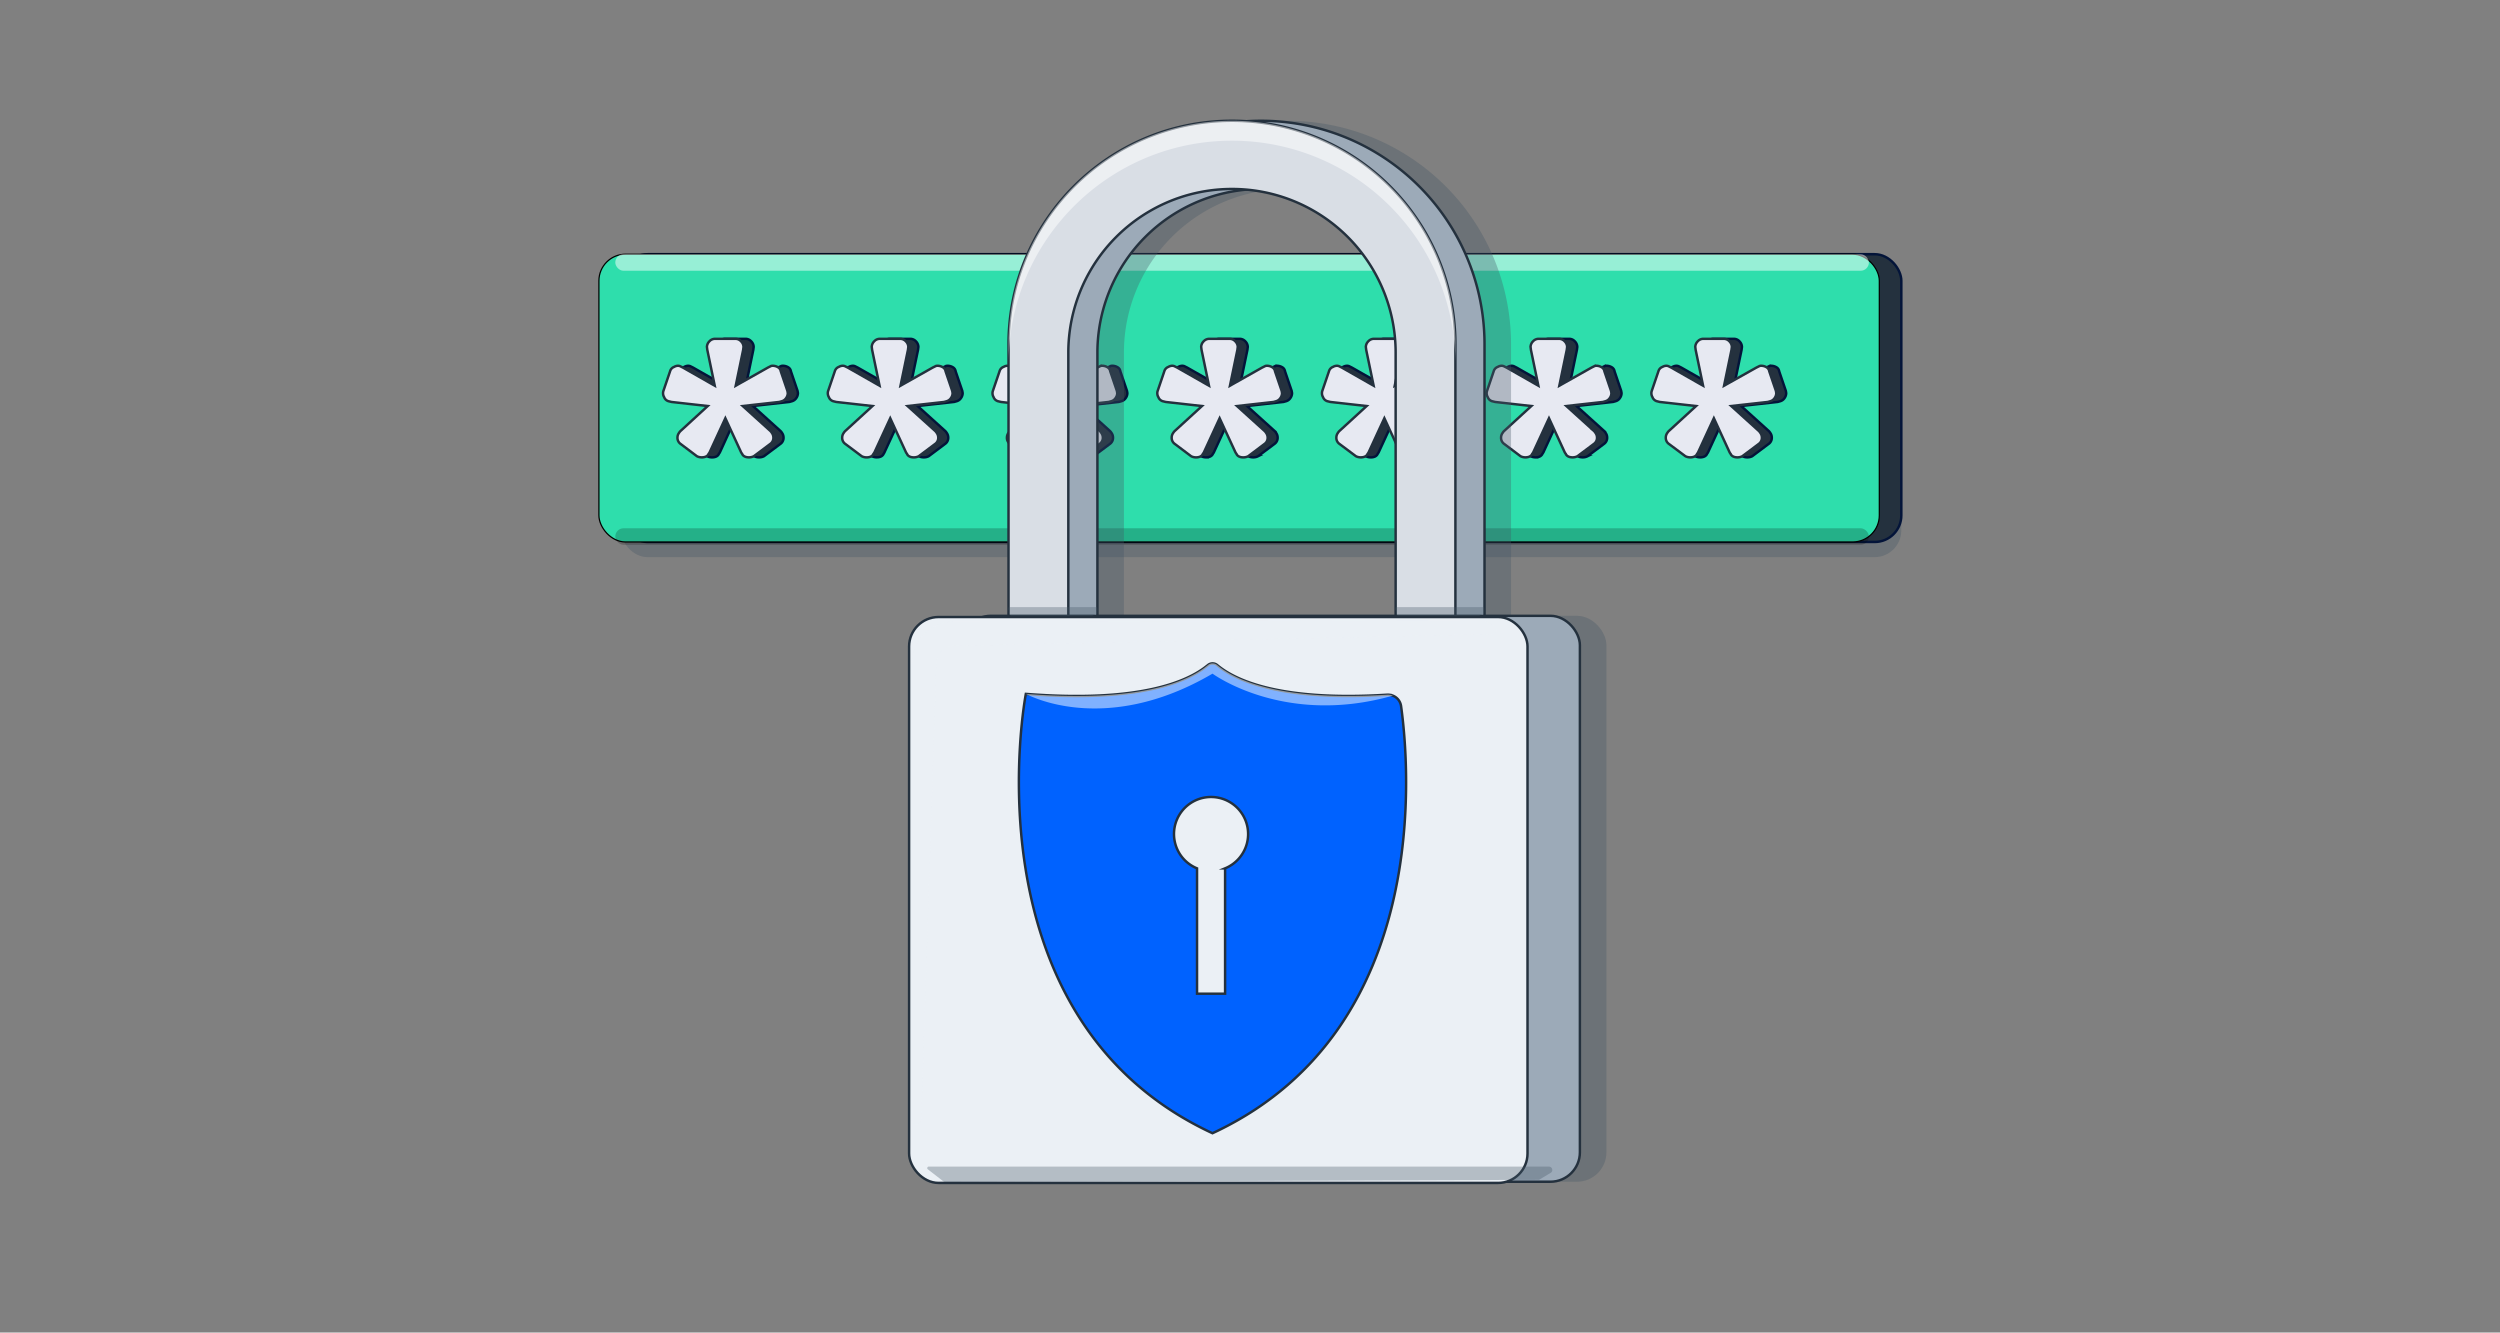 <svg xmlns="http://www.w3.org/2000/svg" viewBox="0 0 2017 1075.09"><rect x="0" y="0" width="2017" height="1075.09" fill="#808080" stroke="none"/><defs><style>.cls-1{isolation:isolate;}.cls-2{fill:none;}.cls-3{fill:#455666;opacity:0.33;}.cls-3,.cls-7{mix-blend-mode:multiply;}.cls-4{fill:#24313e;stroke:#031439;}.cls-10,.cls-11,.cls-12,.cls-4,.cls-5,.cls-8,.cls-9{stroke-miterlimit:10;}.cls-10,.cls-11,.cls-12,.cls-4,.cls-8,.cls-9{stroke-width:2px;}.cls-5{fill:#2edeac;stroke:#000;}.cls-6{fill:#fff;opacity:0.5;}.cls-13,.cls-6{mix-blend-mode:overlay;}.cls-7{opacity:0.21;}.cls-8{fill:#e7e9f2;}.cls-10,.cls-11,.cls-12,.cls-8,.cls-9{stroke:#24313e;}.cls-9{fill:#9caab8;}.cls-10{fill:#d9dee5;}.cls-11,.cls-14{fill:#ebf0f5;}.cls-12{fill:#0062ff;}.cls-13{opacity:0.39;}</style></defs><g class="cls-1"><g id="Layer_2" data-name="Layer 2"><g id="Layer_1-2" data-name="Layer 1"><rect class="cls-2" width="2017" height="1075.09"></rect><rect class="cls-3" x="500.92" y="224.53" width="1033.03" height="224.96" rx="21.49"></rect><rect class="cls-4" x="500.96" y="205.09" width="1033.03" height="232.18" rx="21.49"></rect><rect class="cls-5" x="483.2" y="205.09" width="1033.03" height="232.18" rx="21.49"></rect><rect class="cls-6" x="496.41" y="205.13" width="1011.41" height="13.31" rx="6.66"></rect><rect class="cls-7" x="496.41" y="426.21" width="1011.41" height="13.31" rx="6.66"></rect><path class="cls-4" d="M557.41,358.28a6,6,0,0,1-2.68-5.36,6.38,6.38,0,0,1,1.19-3.58,8.35,8.35,0,0,1,1.79-2.08l21.45-19.67L550,324.31l-2.38-.59a5.28,5.28,0,0,1-3.58-3.28,6.22,6.22,0,0,1-.89-3.28,5.59,5.59,0,0,1,.29-1.79l5.37-15.79a5.26,5.26,0,0,1,3.28-3.57,6.19,6.19,0,0,1,3.27-.9,4.83,4.83,0,0,1,1.49.3l2.39,1.19,25.62,14.6-6-28.9-.3-2.39a6.53,6.53,0,0,1,1.94-4.47,6.12,6.12,0,0,1,4.62-2.08h16.39a6.13,6.13,0,0,1,4.62,2.08,6.51,6.51,0,0,1,1.93,4.47l-.29,2.39-6,28.9,25.92-14.6,2.38-1.19a3.32,3.32,0,0,1,1.49-.3,8.11,8.11,0,0,1,4.32,1.19,4.49,4.49,0,0,1,2.24,3.28l5.36,15.79.3,1.79a7,7,0,0,1-1.34,4,6.14,6.14,0,0,1-3.43,2.54l-2.08.59-29.5,3.28,21.75,19.67a8.35,8.35,0,0,1,1.79,2.08,6.45,6.45,0,0,1,1.19,3.58,6,6,0,0,1-2.68,5.36l-13.11,9.83a8.52,8.52,0,0,1-3.88.9c-2.58,0-4.37-.79-5.36-2.39a.86.86,0,0,0-.3-.59,6.74,6.74,0,0,1-.89-1.49l-12.52-27.12L581,364.54a7.06,7.06,0,0,1-.9,1.49.85.85,0,0,0-.29.59c-1,1.6-2.79,2.39-5.37,2.39a8.47,8.47,0,0,1-3.87-.9Z"></path><path class="cls-4" d="M690.3,358.28a6,6,0,0,1-2.68-5.36,6.45,6.45,0,0,1,1.19-3.58,8.35,8.35,0,0,1,1.79-2.08l21.45-19.67-29.2-3.28-2.38-.59a5.29,5.29,0,0,1-3.57-3.28,6.22,6.22,0,0,1-.9-3.28,5.6,5.6,0,0,1,.3-1.79l5.36-15.79a5.29,5.29,0,0,1,3.28-3.57,6.22,6.22,0,0,1,3.28-.9,4.94,4.94,0,0,1,1.49.3l2.38,1.19,25.63,14.6-6-28.9-.3-2.39a6.48,6.48,0,0,1,1.94-4.47,6.1,6.1,0,0,1,4.61-2.08H734.4a6.12,6.12,0,0,1,4.62,2.08,6.53,6.53,0,0,1,1.94,4.47l-.3,2.39-6,28.9,25.92-14.6,2.39-1.19a3.27,3.27,0,0,1,1.49-.3,8.14,8.14,0,0,1,4.32,1.19,4.48,4.48,0,0,1,2.23,3.28l5.37,15.79.3,1.79a6.93,6.93,0,0,1-1.35,4,6.15,6.15,0,0,1-3.42,2.54l-2.09.59-29.5,3.28,21.75,19.67a8.1,8.1,0,0,1,1.79,2.08,6.45,6.45,0,0,1,1.19,3.58,6,6,0,0,1-2.68,5.36l-13.11,9.83a8.47,8.47,0,0,1-3.87.9c-2.59,0-4.37-.79-5.37-2.39a.89.89,0,0,0-.29-.59,7.06,7.06,0,0,1-.9-1.49l-12.51-27.12-12.52,27.12A7.66,7.66,0,0,1,713,366a.86.86,0,0,0-.3.59c-1,1.6-2.78,2.39-5.36,2.39a8.55,8.55,0,0,1-3.88-.9Z"></path><path class="cls-4" d="M823.2,358.28a6,6,0,0,1-2.68-5.36,6.38,6.38,0,0,1,1.19-3.58,8.35,8.35,0,0,1,1.79-2.08L845,327.59l-29.2-3.28-2.38-.59a5.28,5.28,0,0,1-3.58-3.28,6.22,6.22,0,0,1-.89-3.28,5.59,5.59,0,0,1,.29-1.79l5.37-15.79a5.26,5.26,0,0,1,3.28-3.57,6.19,6.19,0,0,1,3.27-.9,4.83,4.83,0,0,1,1.49.3L825,296.6l25.62,14.6-6-28.9-.29-2.39a6.51,6.51,0,0,1,1.93-4.47,6.12,6.12,0,0,1,4.62-2.08H867.3a6.13,6.13,0,0,1,4.62,2.08,6.53,6.53,0,0,1,1.94,4.47l-.3,2.39-6,28.9,25.92-14.6,2.38-1.19a3.32,3.32,0,0,1,1.49-.3,8.11,8.11,0,0,1,4.32,1.19,4.47,4.47,0,0,1,2.24,3.28l5.36,15.79.3,1.79a7,7,0,0,1-1.34,4,6.14,6.14,0,0,1-3.43,2.54l-2.08.59-29.5,3.28L895,347.26a8.35,8.35,0,0,1,1.79,2.08,6.45,6.45,0,0,1,1.19,3.58,6,6,0,0,1-2.68,5.36l-13.11,9.83a8.5,8.5,0,0,1-3.87.9c-2.59,0-4.38-.79-5.37-2.39a.86.86,0,0,0-.3-.59,6.74,6.74,0,0,1-.89-1.49l-12.52-27.12-12.51,27.12a7.66,7.66,0,0,1-.89,1.49.86.86,0,0,0-.3.59c-1,1.6-2.79,2.39-5.37,2.39a8.47,8.47,0,0,1-3.87-.9Z"></path><path class="cls-4" d="M956.09,358.28a6,6,0,0,1-2.68-5.36,6.39,6.39,0,0,1,1.2-3.58,8.17,8.17,0,0,1,1.78-2.08l21.46-19.67-29.2-3.28-2.39-.59a5.29,5.29,0,0,1-3.57-3.28,6.22,6.22,0,0,1-.9-3.28,5.6,5.6,0,0,1,.3-1.79l5.36-15.79a5.29,5.29,0,0,1,3.28-3.57,6.22,6.22,0,0,1,3.28-.9,4.94,4.94,0,0,1,1.49.3l2.38,1.19,25.63,14.6-6-28.9-.3-2.39a6.48,6.48,0,0,1,1.94-4.47,6.11,6.11,0,0,1,4.61-2.08h16.39a6.12,6.12,0,0,1,4.62,2.08,6.53,6.53,0,0,1,1.94,4.47l-.3,2.39-6,28.9,25.93-14.6,2.38-1.19a3.29,3.29,0,0,1,1.49-.3,8.11,8.11,0,0,1,4.32,1.19,4.48,4.48,0,0,1,2.23,3.28l5.37,15.79.3,1.79a6.93,6.93,0,0,1-1.35,4,6.12,6.12,0,0,1-3.42,2.54l-2.09.59-29.5,3.28,21.76,19.67a8.17,8.17,0,0,1,1.78,2.08,6.38,6.38,0,0,1,1.19,3.58,6,6,0,0,1-2.68,5.36l-13.11,9.83a8.47,8.47,0,0,1-3.87.9c-2.58,0-4.37-.79-5.36-2.39a.91.91,0,0,0-.3-.59,7.06,7.06,0,0,1-.9-1.49l-12.51-27.12-12.52,27.12a7.17,7.17,0,0,1-.89,1.49.86.86,0,0,0-.3.59c-1,1.6-2.78,2.39-5.36,2.39a8.55,8.55,0,0,1-3.88-.9Z"></path><path class="cls-4" d="M1089,358.28a6,6,0,0,1-2.68-5.36,6.38,6.38,0,0,1,1.19-3.58,8.35,8.35,0,0,1,1.79-2.08l21.45-19.67-29.2-3.28-2.38-.59a5.3,5.3,0,0,1-3.58-3.28,6.31,6.31,0,0,1-.89-3.28,5.6,5.6,0,0,1,.3-1.79l5.36-15.79a5.26,5.26,0,0,1,3.28-3.57,6.19,6.19,0,0,1,3.27-.9,4.83,4.83,0,0,1,1.49.3l2.39,1.19,25.62,14.6-6-28.9-.3-2.39a6.51,6.51,0,0,1,1.93-4.47,6.12,6.12,0,0,1,4.62-2.08h16.39a6.13,6.13,0,0,1,4.62,2.08,6.53,6.53,0,0,1,1.94,4.47l-.3,2.39-6,28.9,25.92-14.6,2.39-1.19a3.27,3.27,0,0,1,1.49-.3,8.16,8.16,0,0,1,4.32,1.19,4.48,4.48,0,0,1,2.23,3.28l5.36,15.79.3,1.79a6.92,6.92,0,0,1-1.34,4,6.15,6.15,0,0,1-3.42,2.54l-2.09.59-29.5,3.28,21.75,19.67a8.35,8.35,0,0,1,1.79,2.08,6.45,6.45,0,0,1,1.19,3.58,6,6,0,0,1-2.68,5.36L1148,368.11a8.5,8.5,0,0,1-3.87.9c-2.59,0-4.38-.79-5.37-2.39a.86.86,0,0,0-.3-.59,7.17,7.17,0,0,1-.89-1.49L1125,337.42l-12.51,27.12a7.66,7.66,0,0,1-.89,1.49.86.86,0,0,0-.3.59c-1,1.6-2.79,2.39-5.36,2.39a8.49,8.49,0,0,1-3.88-.9Z"></path><path class="cls-4" d="M1221.89,358.28a6,6,0,0,1-2.69-5.36,6.39,6.39,0,0,1,1.2-3.58,8.17,8.17,0,0,1,1.78-2.08l21.46-19.67-29.2-3.28-2.39-.59a5.29,5.29,0,0,1-3.57-3.28,6.22,6.22,0,0,1-.9-3.28,5.6,5.6,0,0,1,.3-1.79l5.36-15.79a5.29,5.29,0,0,1,3.28-3.57,6.22,6.22,0,0,1,3.28-.9,4.94,4.94,0,0,1,1.49.3l2.38,1.19,25.63,14.6-6-28.9-.3-2.39a6.48,6.48,0,0,1,1.94-4.47,6.12,6.12,0,0,1,4.62-2.08H1266a6.12,6.12,0,0,1,4.62,2.08,6.53,6.53,0,0,1,1.94,4.47l-.3,2.39-6,28.9,25.93-14.6,2.38-1.19a3.29,3.29,0,0,1,1.49-.3,8.11,8.11,0,0,1,4.32,1.19,4.49,4.49,0,0,1,2.24,3.28l5.36,15.79.3,1.79a7,7,0,0,1-1.34,4,6.17,6.17,0,0,1-3.43,2.54l-2.09.59-29.5,3.28,21.76,19.67a8.17,8.17,0,0,1,1.78,2.08,6.39,6.39,0,0,1,1.2,3.58,6,6,0,0,1-2.69,5.36l-13.11,9.83a8.47,8.47,0,0,1-3.87.9c-2.58,0-4.37-.79-5.36-2.39a.91.91,0,0,0-.3-.59,7.06,7.06,0,0,1-.9-1.49l-12.51-27.12-12.51,27.12a7.06,7.06,0,0,1-.9,1.49.86.86,0,0,0-.3.59c-1,1.6-2.78,2.39-5.36,2.39a8.47,8.47,0,0,1-3.87-.9Z"></path><path class="cls-4" d="M1354.78,358.28a6,6,0,0,1-2.68-5.36,6.45,6.45,0,0,1,1.19-3.58,8.35,8.35,0,0,1,1.79-2.08l21.45-19.67-29.2-3.28-2.38-.59a5.32,5.32,0,0,1-3.58-3.28,6.31,6.31,0,0,1-.89-3.28,5.6,5.6,0,0,1,.3-1.79l5.36-15.79a5.29,5.29,0,0,1,3.28-3.57,6.2,6.2,0,0,1,3.28-.9,4.94,4.94,0,0,1,1.49.3l2.38,1.19,25.63,14.6-6-28.9-.3-2.39a6.48,6.48,0,0,1,1.94-4.47,6.1,6.1,0,0,1,4.61-2.08h16.39a6.12,6.12,0,0,1,4.62,2.08,6.53,6.53,0,0,1,1.94,4.47l-.3,2.39-6,28.9,25.92-14.6,2.39-1.19a3.27,3.27,0,0,1,1.49-.3,8.16,8.16,0,0,1,4.32,1.19,4.48,4.48,0,0,1,2.23,3.28l5.37,15.79.29,1.79a6.92,6.92,0,0,1-1.34,4,6.15,6.15,0,0,1-3.42,2.54l-2.09.59-29.5,3.28,21.75,19.67a8.1,8.1,0,0,1,1.79,2.08,6.45,6.45,0,0,1,1.19,3.58,6,6,0,0,1-2.68,5.36l-13.11,9.83a8.5,8.5,0,0,1-3.87.9c-2.59,0-4.38-.79-5.37-2.39a.86.86,0,0,0-.3-.59,7.17,7.17,0,0,1-.89-1.49l-12.51-27.12-12.52,27.12a7.66,7.66,0,0,1-.89,1.49.86.86,0,0,0-.3.59c-1,1.6-2.79,2.39-5.36,2.39a8.49,8.49,0,0,1-3.88-.9Z"></path><path class="cls-8" d="M549.27,358.28a6,6,0,0,1-2.68-5.36,6.38,6.38,0,0,1,1.19-3.58,8.1,8.1,0,0,1,1.79-2.08L571,327.59l-29.2-3.28-2.38-.59a5.28,5.28,0,0,1-3.58-3.28,6.22,6.22,0,0,1-.89-3.28,5.59,5.59,0,0,1,.29-1.79l5.37-15.79a5.26,5.26,0,0,1,3.28-3.57,6.19,6.19,0,0,1,3.27-.9,4.83,4.83,0,0,1,1.49.3l2.39,1.19,25.62,14.6-6-28.9-.3-2.39a6.53,6.53,0,0,1,1.94-4.47,6.12,6.12,0,0,1,4.62-2.08h16.39a6.13,6.13,0,0,1,4.62,2.08,6.51,6.51,0,0,1,1.93,4.47l-.29,2.39-6,28.9,25.92-14.6,2.38-1.19a3.32,3.32,0,0,1,1.49-.3,8.11,8.11,0,0,1,4.32,1.19,4.49,4.49,0,0,1,2.24,3.28l5.36,15.79.3,1.79a7,7,0,0,1-1.34,4,6.14,6.14,0,0,1-3.43,2.54l-2.08.59-29.5,3.28,21.75,19.67a8.35,8.35,0,0,1,1.79,2.08,6.45,6.45,0,0,1,1.19,3.58,6,6,0,0,1-2.68,5.36l-13.11,9.83a8.55,8.55,0,0,1-3.88.9c-2.58,0-4.37-.79-5.36-2.39a.86.86,0,0,0-.3-.59,6.74,6.74,0,0,1-.89-1.49l-12.52-27.12-12.51,27.12a7.06,7.06,0,0,1-.9,1.49.85.85,0,0,0-.29.59c-1,1.6-2.79,2.39-5.37,2.39a8.47,8.47,0,0,1-3.87-.9Z"></path><path class="cls-8" d="M682.16,358.28a6,6,0,0,1-2.68-5.36,6.45,6.45,0,0,1,1.19-3.58,8.35,8.35,0,0,1,1.79-2.08l21.45-19.67-29.2-3.28-2.38-.59a5.32,5.32,0,0,1-3.58-3.28,6.31,6.31,0,0,1-.89-3.28,5.6,5.6,0,0,1,.3-1.79l5.36-15.79A5.29,5.29,0,0,1,676.8,296a6.22,6.22,0,0,1,3.28-.9,4.94,4.94,0,0,1,1.49.3L684,296.6l25.63,14.6-6-28.9-.3-2.39a6.48,6.48,0,0,1,1.94-4.47,6.1,6.1,0,0,1,4.61-2.08h16.39a6.12,6.12,0,0,1,4.62,2.08,6.53,6.53,0,0,1,1.94,4.47l-.3,2.39-6,28.9,25.92-14.6,2.39-1.19a3.27,3.27,0,0,1,1.49-.3,8.16,8.16,0,0,1,4.32,1.19,4.48,4.48,0,0,1,2.23,3.28l5.37,15.79.3,1.79a6.93,6.93,0,0,1-1.35,4,6.15,6.15,0,0,1-3.42,2.54l-2.09.59-29.5,3.28L754,347.26a8.1,8.1,0,0,1,1.79,2.08,6.45,6.45,0,0,1,1.19,3.58,6,6,0,0,1-2.68,5.36l-13.11,9.83a8.47,8.47,0,0,1-3.87.9c-2.59,0-4.37-.79-5.37-2.39a.89.89,0,0,0-.29-.59,7.06,7.06,0,0,1-.9-1.49l-12.51-27.12L705.7,364.54a7.66,7.66,0,0,1-.89,1.49.86.86,0,0,0-.3.59c-1,1.6-2.78,2.39-5.36,2.39a8.49,8.49,0,0,1-3.88-.9Z"></path><path class="cls-8" d="M815.06,358.28a6,6,0,0,1-2.68-5.36,6.38,6.38,0,0,1,1.19-3.58,8.35,8.35,0,0,1,1.79-2.08l21.45-19.67-29.2-3.28-2.38-.59a5.28,5.28,0,0,1-3.58-3.28,6.22,6.22,0,0,1-.89-3.28,5.59,5.59,0,0,1,.29-1.79l5.37-15.79A5.26,5.26,0,0,1,809.7,296a6.19,6.19,0,0,1,3.27-.9,4.83,4.83,0,0,1,1.49.3l2.39,1.19,25.62,14.6-6-28.9-.3-2.39a6.53,6.53,0,0,1,1.94-4.47,6.12,6.12,0,0,1,4.62-2.08h16.39a6.13,6.13,0,0,1,4.62,2.08,6.53,6.53,0,0,1,1.94,4.47l-.3,2.39-6,28.9,25.92-14.6,2.38-1.19a3.32,3.32,0,0,1,1.49-.3,8.11,8.11,0,0,1,4.32,1.19,4.49,4.49,0,0,1,2.24,3.28l5.36,15.79.3,1.79a7,7,0,0,1-1.34,4,6.14,6.14,0,0,1-3.43,2.54l-2.08.59-29.5,3.28,21.75,19.67a8.35,8.35,0,0,1,1.79,2.08,6.45,6.45,0,0,1,1.19,3.58,6,6,0,0,1-2.68,5.36l-13.11,9.83a8.52,8.52,0,0,1-3.88.9c-2.58,0-4.37-.79-5.36-2.39a.86.86,0,0,0-.3-.59,6.74,6.74,0,0,1-.89-1.49l-12.52-27.12L838.6,364.54a7.06,7.06,0,0,1-.9,1.49.89.89,0,0,0-.29.59c-1,1.6-2.79,2.39-5.37,2.39a8.47,8.47,0,0,1-3.87-.9Z"></path><path class="cls-8" d="M948,358.28a6,6,0,0,1-2.68-5.36,6.45,6.45,0,0,1,1.19-3.58,8.35,8.35,0,0,1,1.79-2.08l21.46-19.67-29.2-3.28-2.39-.59a5.29,5.29,0,0,1-3.57-3.28,6.22,6.22,0,0,1-.9-3.28,5.6,5.6,0,0,1,.3-1.79l5.36-15.79a5.29,5.29,0,0,1,3.28-3.57,6.22,6.22,0,0,1,3.28-.9,4.94,4.94,0,0,1,1.49.3l2.38,1.19,25.63,14.6-6-28.9-.3-2.39a6.48,6.48,0,0,1,1.94-4.47,6.11,6.11,0,0,1,4.61-2.08h16.39a6.12,6.12,0,0,1,4.62,2.08,6.53,6.53,0,0,1,1.94,4.47l-.3,2.39-6,28.9,25.92-14.6,2.39-1.19a3.27,3.27,0,0,1,1.49-.3,8.11,8.11,0,0,1,4.32,1.19,4.48,4.48,0,0,1,2.23,3.28l5.37,15.79.3,1.79a6.93,6.93,0,0,1-1.35,4,6.12,6.12,0,0,1-3.42,2.54l-2.09.59L998,327.59l21.75,19.67a8.1,8.1,0,0,1,1.79,2.08,6.45,6.45,0,0,1,1.19,3.58,6,6,0,0,1-2.68,5.36L1007,368.11a8.47,8.47,0,0,1-3.87.9c-2.58,0-4.37-.79-5.36-2.39a.91.91,0,0,0-.3-.59,7.06,7.06,0,0,1-.9-1.49L984,337.42l-12.52,27.12a7.17,7.17,0,0,1-.89,1.49.86.86,0,0,0-.3.59c-1,1.6-2.78,2.39-5.36,2.39a8.55,8.55,0,0,1-3.88-.9Z"></path><path class="cls-8" d="M1080.85,358.28a6,6,0,0,1-2.68-5.36,6.38,6.38,0,0,1,1.19-3.58,8.35,8.35,0,0,1,1.79-2.08l21.45-19.67-29.2-3.28-2.38-.59a5.28,5.28,0,0,1-3.58-3.28,6.22,6.22,0,0,1-.89-3.28,5.88,5.88,0,0,1,.29-1.79l5.37-15.79a5.26,5.26,0,0,1,3.28-3.57,6.19,6.19,0,0,1,3.27-.9,4.83,4.83,0,0,1,1.49.3l2.39,1.19,25.62,14.6-6-28.9-.29-2.39a6.51,6.51,0,0,1,1.93-4.47,6.12,6.12,0,0,1,4.62-2.08H1125a6.13,6.13,0,0,1,4.62,2.08,6.53,6.53,0,0,1,1.94,4.47l-.3,2.39-6,28.9,25.92-14.6,2.39-1.19a3.27,3.27,0,0,1,1.49-.3,8.16,8.16,0,0,1,4.32,1.19,4.48,4.48,0,0,1,2.23,3.28l5.36,15.79.3,1.79a6.92,6.92,0,0,1-1.34,4,6.14,6.14,0,0,1-3.43,2.54l-2.08.59-29.5,3.28,21.75,19.67a8.35,8.35,0,0,1,1.79,2.08,6.45,6.45,0,0,1,1.19,3.58,6,6,0,0,1-2.68,5.36l-13.11,9.83a8.5,8.5,0,0,1-3.87.9c-2.59,0-4.38-.79-5.37-2.39a.86.86,0,0,0-.3-.59,6.74,6.74,0,0,1-.89-1.49l-12.52-27.12-12.51,27.12a7.66,7.66,0,0,1-.89,1.49.86.86,0,0,0-.3.59c-1,1.6-2.79,2.39-5.36,2.39a8.49,8.49,0,0,1-3.88-.9Z"></path><path class="cls-8" d="M1213.75,358.28a6,6,0,0,1-2.69-5.36,6.39,6.39,0,0,1,1.2-3.58,8.17,8.17,0,0,1,1.78-2.08l21.46-19.67-29.2-3.28-2.39-.59a5.29,5.29,0,0,1-3.57-3.28,6.22,6.22,0,0,1-.9-3.28,5.6,5.6,0,0,1,.3-1.79l5.36-15.79a5.29,5.29,0,0,1,3.28-3.57,6.22,6.22,0,0,1,3.28-.9,4.94,4.94,0,0,1,1.49.3l2.38,1.19,25.63,14.6-6-28.9-.3-2.39a6.48,6.48,0,0,1,1.94-4.47,6.12,6.12,0,0,1,4.62-2.08h16.38a6.12,6.12,0,0,1,4.62,2.08,6.53,6.53,0,0,1,1.94,4.47l-.3,2.39-6,28.9,25.93-14.6,2.38-1.19a3.29,3.29,0,0,1,1.49-.3,8.11,8.11,0,0,1,4.32,1.19,4.49,4.49,0,0,1,2.24,3.28l5.36,15.79.3,1.79a7,7,0,0,1-1.34,4,6.17,6.17,0,0,1-3.43,2.54l-2.09.59-29.5,3.28,21.76,19.67a8.17,8.17,0,0,1,1.78,2.08,6.39,6.39,0,0,1,1.2,3.58,6,6,0,0,1-2.69,5.36l-13.11,9.83a8.47,8.47,0,0,1-3.87.9c-2.58,0-4.37-.79-5.36-2.39a.91.91,0,0,0-.3-.59,7.06,7.06,0,0,1-.9-1.49l-12.51-27.12-12.52,27.12a6.74,6.74,0,0,1-.89,1.49.86.86,0,0,0-.3.59c-1,1.6-2.78,2.39-5.36,2.39a8.47,8.47,0,0,1-3.87-.9Z"></path><path class="cls-8" d="M1346.64,358.28a6,6,0,0,1-2.68-5.36,6.38,6.38,0,0,1,1.19-3.58,8.35,8.35,0,0,1,1.79-2.08l21.45-19.67-29.2-3.28-2.38-.59a5.3,5.3,0,0,1-3.58-3.28,6.31,6.31,0,0,1-.89-3.28,5.6,5.6,0,0,1,.3-1.79l5.36-15.79a5.29,5.29,0,0,1,3.28-3.57,6.19,6.19,0,0,1,3.27-.9,4.83,4.83,0,0,1,1.49.3l2.39,1.19,25.63,14.6-6-28.9-.3-2.39a6.48,6.48,0,0,1,1.94-4.47,6.1,6.1,0,0,1,4.61-2.08h16.39a6.12,6.12,0,0,1,4.62,2.08,6.53,6.53,0,0,1,1.94,4.47l-.3,2.39-6,28.9L1417,296.6l2.39-1.19a3.27,3.27,0,0,1,1.49-.3,8.16,8.16,0,0,1,4.32,1.19,4.48,4.48,0,0,1,2.23,3.28l5.37,15.79.29,1.79a6.92,6.92,0,0,1-1.34,4,6.15,6.15,0,0,1-3.42,2.54l-2.09.59-29.5,3.28,21.75,19.67a8.1,8.1,0,0,1,1.79,2.08,6.45,6.45,0,0,1,1.19,3.58,6,6,0,0,1-2.68,5.36l-13.11,9.83a8.5,8.5,0,0,1-3.87.9c-2.59,0-4.38-.79-5.37-2.39a.86.86,0,0,0-.3-.59,7.17,7.17,0,0,1-.89-1.49l-12.51-27.12-12.52,27.12a7.66,7.66,0,0,1-.89,1.49.86.86,0,0,0-.3.59c-1,1.6-2.79,2.39-5.36,2.39a8.49,8.49,0,0,1-3.88-.9Z"></path><path class="cls-3" d="M1219.11,277.72V500.29h-48.23V284.51a132,132,0,1,0-264.09,0V500.29H858.56V277.72c0-99.56,80.72-180.27,180.28-180.27a180.27,180.27,0,0,1,180.27,180.27Z"></path><rect class="cls-3" x="797.12" y="496.84" width="498.94" height="456.58" rx="23.75"></rect><path class="cls-9" d="M1197.71,277.72V500.29h-48.24V284.51a132,132,0,1,0-264.08,0V500.29H837.15V277.72c0-99.56,80.72-180.27,180.29-180.27a180.27,180.27,0,0,1,180.27,180.27Z"></path><path class="cls-10" d="M1174.22,277.72V500.29H1126V284.51a132,132,0,1,0-264.08,0V500.29H813.67V277.72c0-99.56,80.72-180.27,180.28-180.27a180.25,180.25,0,0,1,180.27,180.27Z"></path><rect class="cls-9" x="775.72" y="496.84" width="498.94" height="456.58" rx="23.75"></rect><rect class="cls-11" x="733.46" y="497.81" width="498.94" height="456.58" rx="23.75"></rect><path class="cls-12" d="M1130.4,569.73a10.64,10.64,0,0,0-6.65-8.48l-.57-.21a10.73,10.73,0,0,0-4.09-.54C1034,565.84,997.72,549.21,983,537.37c-.32-.25-.62-.5-.92-.75a5.87,5.87,0,0,0-7.58,0l-1,.77c-15.29,12.29-53.67,29.72-145.85,22.44,0,0-49.55,257,145.85,352.22,1.57.76,3.14,1.5,4.73,2.24,1.6-.74,3.17-1.48,4.73-2.24C1155.5,828,1137.09,617.84,1130.4,569.73Zm-142,130.86V801.71H965.77V700.59a29.9,29.9,0,1,1,22.62,0Z"></path><path class="cls-6" d="M1123.75,561.25c-87.59,25-145.49-17.75-145.49-17.75-88,51.61-150.58,16.31-150.58,16.31,92.18,7.28,130.56-10.15,145.85-22.44l1-.77a5.87,5.87,0,0,1,7.58,0c.3.25.6.5.92.75,14.74,11.84,51,28.47,136.11,23.13a10.73,10.73,0,0,1,4.09.54Z"></path><path class="cls-6" d="M1174.23,277.71v16.06A180.24,180.24,0,0,0,994,113.51c-99.55,0-180.29,80.7-180.29,180.26V277.71c0-99.55,80.74-180.26,180.29-180.26a180.25,180.25,0,0,1,180.28,180.26Z"></path><path class="cls-3" d="M1241.32,951.88l-479.09,1.78a1.25,1.25,0,0,1-.76-.26l-12.88-10a1.23,1.23,0,0,1,.76-2.21h500.33a2.73,2.73,0,0,1,1.4,5.06L1242,951.7A1.18,1.18,0,0,1,1241.32,951.88Z"></path><path class="cls-3" d="M881.32,497h-66c-2.13-5.35,0,.17,0,0l-1.59-4.93a4.66,4.66,0,0,1,.11-2.21H885c.39,0,.54,3.63.2,5.05l-.31,2.09C885.88,493.61,881.36,497,881.32,497Z"></path><path class="cls-3" d="M1193.5,497h-66c-2.13-5.35,0,.17,0,0l-1.59-4.93a4.66,4.66,0,0,1,.11-2.21h71.16c.39,0,.54,3.63.2,5.05l-.31,2.09C1198.05,493.61,1193.53,497,1193.5,497Z"></path><g class="cls-13"><path class="cls-14" d="M735.77,904.1h0a3.44,3.44,0,0,1-.08-.78V535.47a34.14,34.14,0,0,1,34.2-34l426.34-.89a4,4,0,0,1,1.59.34l7.66,3.54a3.76,3.76,0,0,1-1.49,7.17l-434.1,9.46a14.44,14.44,0,0,0-14.47,14.39l-12.22,368A3.76,3.76,0,0,1,735.77,904.1Z"></path></g></g></g></g></svg>